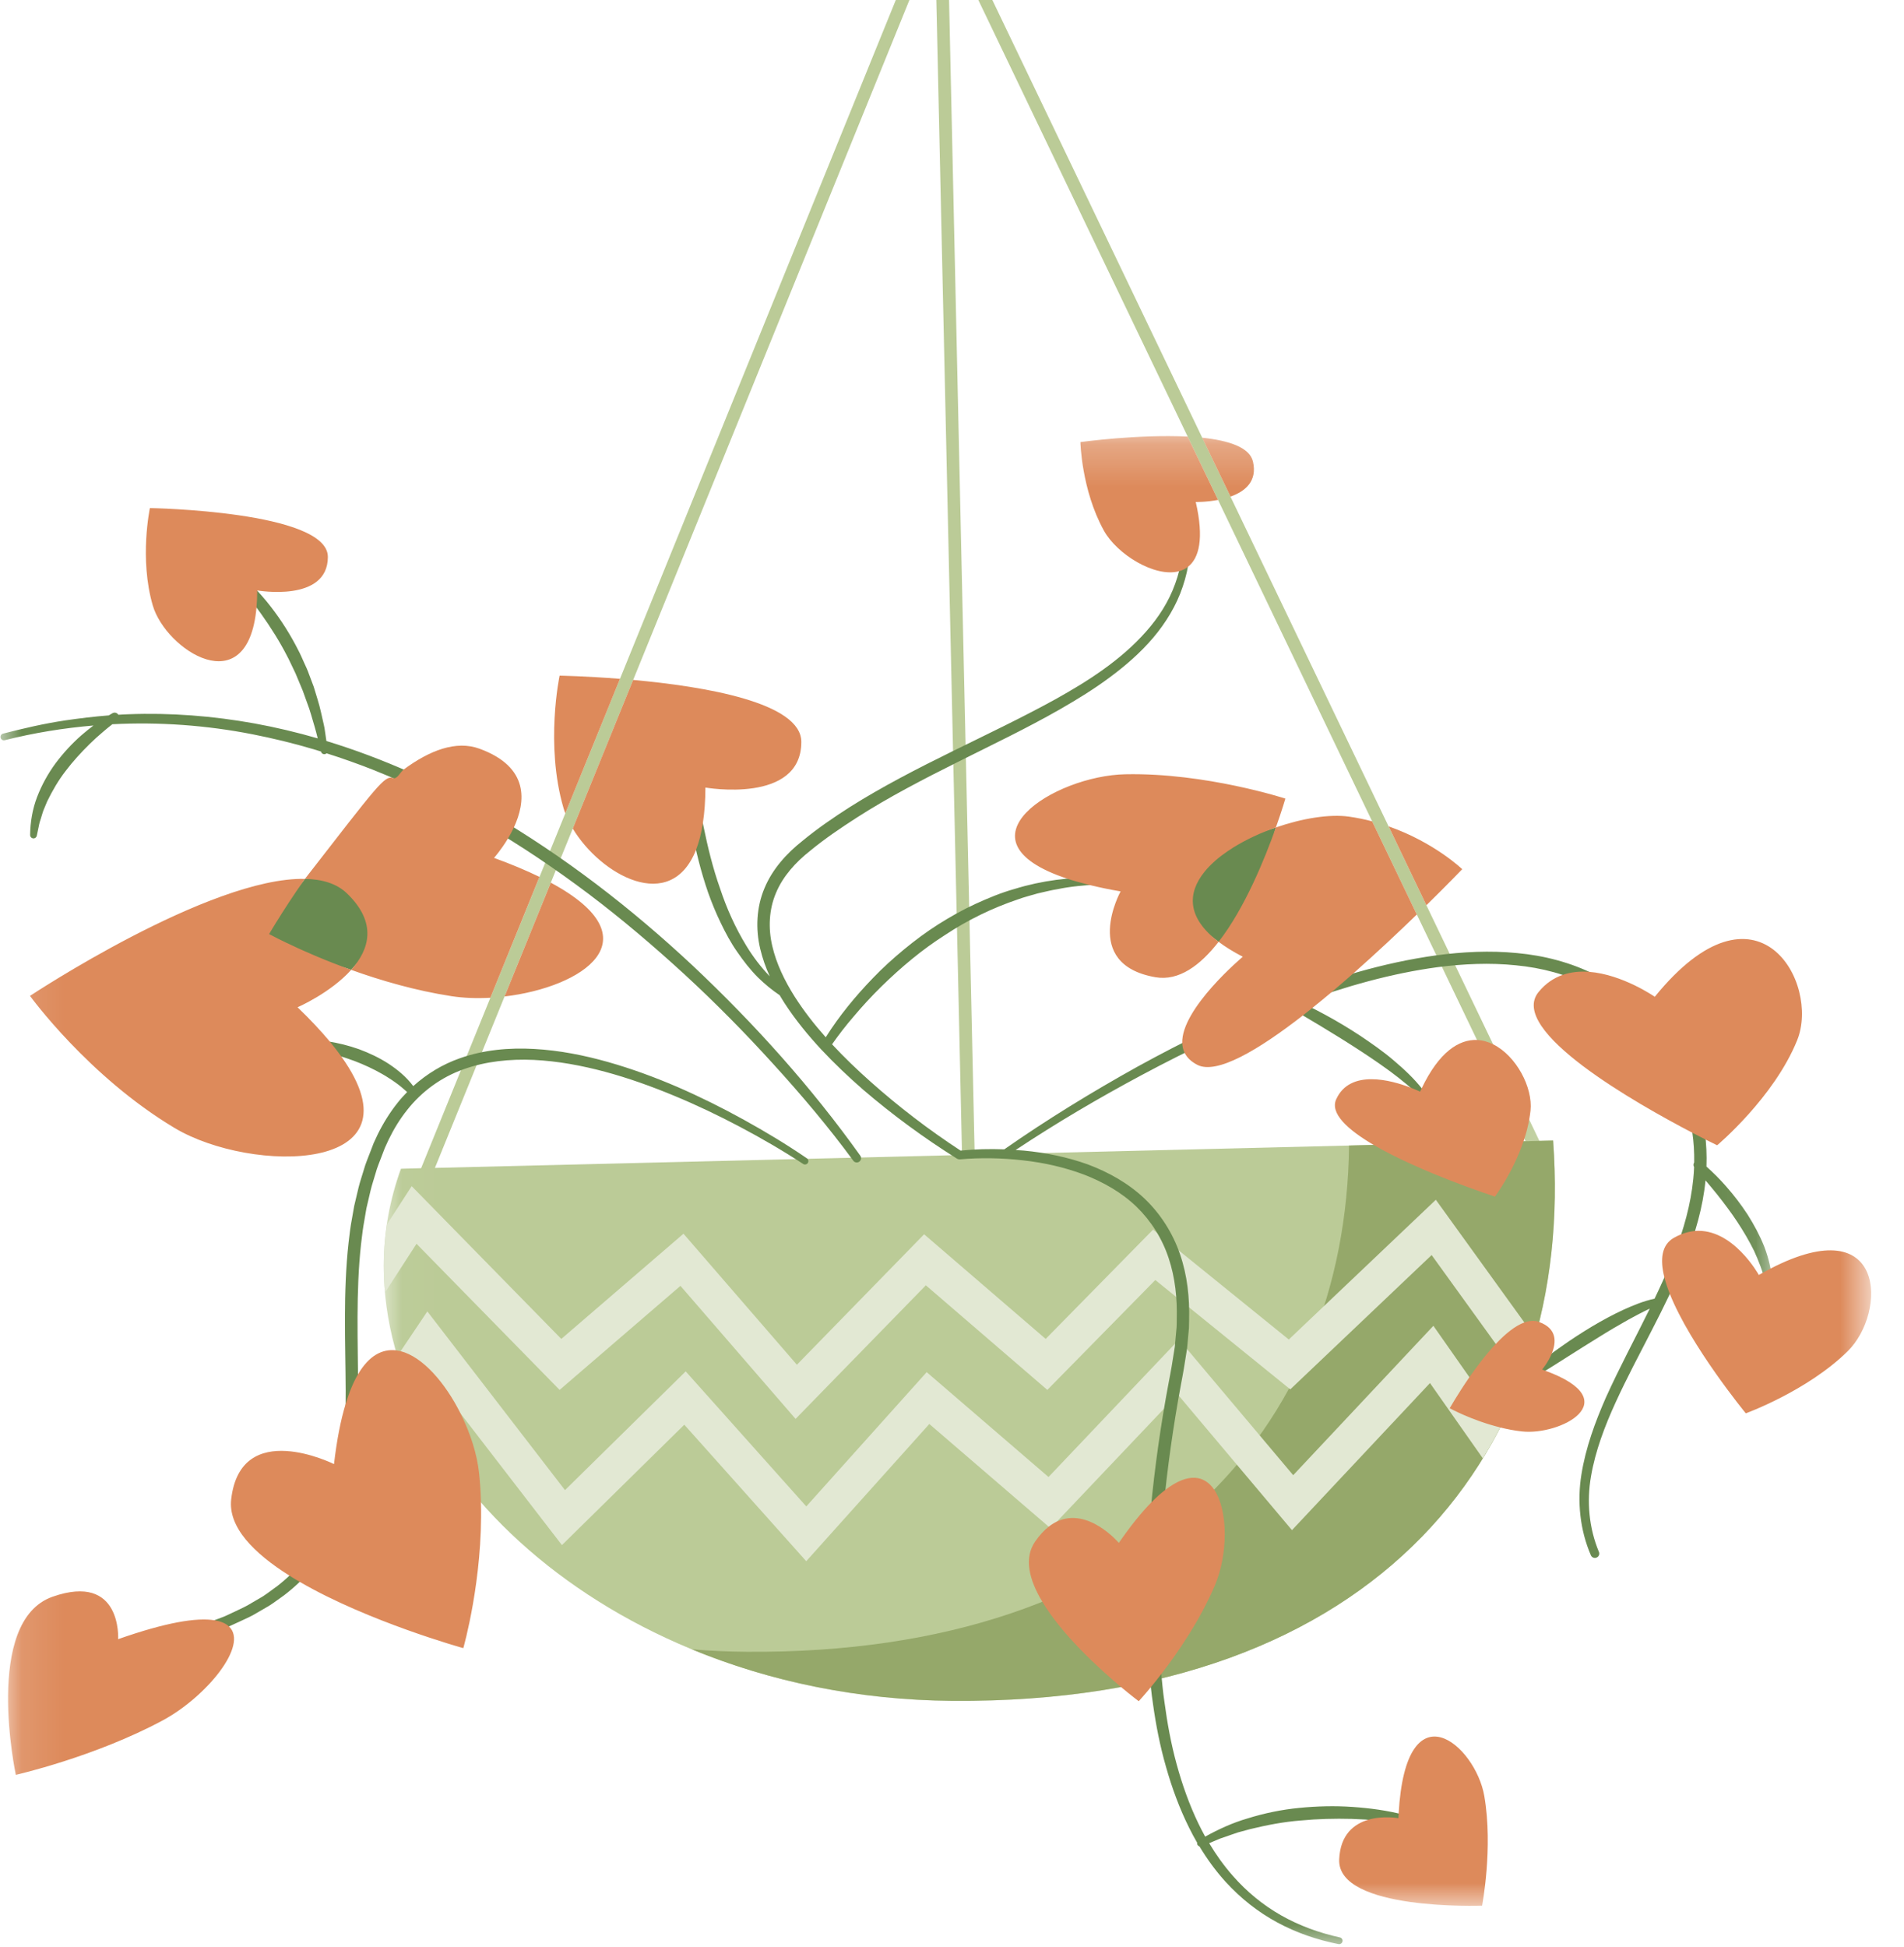 <svg width="45" height="46" viewBox="0 0 45 46" fill="none" xmlns="http://www.w3.org/2000/svg">
<g clip-path="url(#clip0_443_1954)">
<mask id="mask0_443_1954" style="mask-type:luminance" maskUnits="userSpaceOnUse" x="9" y="-4" width="28" height="45">
<path d="M9.02 -3.913H36.863V40.216H9.02V-3.913Z" fill="white"/>
</mask>
<g mask="url(#mask0_443_1954)">
<path d="M23.036 27.286L22.419 -0.511C22.562 -0.527 22.7 -0.559 22.832 -0.606L36.055 26.967L23.036 27.286ZM10.279 27.598L21.726 -0.572C21.852 -0.536 21.984 -0.515 22.119 -0.507L22.737 27.293L10.279 27.598ZM36.707 26.951L36.383 26.96L23.104 -0.729C23.632 -1.023 23.989 -1.574 23.989 -2.207C23.989 -3.15 23.201 -3.913 22.23 -3.913C21.257 -3.913 20.47 -3.15 20.47 -2.207C20.47 -1.538 20.869 -0.96 21.448 -0.68L9.953 27.605L9.476 27.618C9.21 28.351 9.069 29.12 9.069 29.91C9.069 35.139 14.91 40.136 22.512 40.192C32.62 40.266 37.245 34.2 36.707 26.951Z" fill="#BBCB97"/>
</g>
<path d="M22.512 40.192C20.269 40.175 18.18 39.729 16.35 38.973C16.776 39.009 17.209 39.029 17.648 39.032C27.156 39.102 31.811 33.739 31.884 27.069L36.707 26.951C37.245 34.2 32.62 40.266 22.512 40.192Z" fill="#95A86A"/>
<path d="M30.564 34.859L27.865 31.653L24.781 34.902L21.902 32.424L19.056 35.597L16.206 32.406L13.353 35.212L10.1 30.989L9.391 32.045C9.49 32.373 9.61 32.696 9.751 33.014L10.139 32.434L13.281 36.511L16.173 33.666L19.055 36.892L21.964 33.649L24.829 36.114L27.833 32.948L30.535 36.158L33.797 32.682L35.046 34.462C35.209 34.195 35.361 33.923 35.5 33.644L33.877 31.329L30.564 34.859ZM36.283 31.604C36.189 31.941 36.081 32.272 35.958 32.597L33.836 29.657L30.495 32.831L27.305 30.247L24.753 32.844L21.882 30.372L18.803 33.529L16.082 30.385L13.226 32.844L9.844 29.391L9.098 30.544C9.079 30.333 9.069 30.122 9.069 29.91C9.069 29.581 9.095 29.258 9.142 28.937L9.73 28.029L13.266 31.639L16.154 29.153L18.834 32.249L21.841 29.166L24.714 31.639L27.252 29.056L30.46 31.653L33.935 28.351L36.283 31.604Z" fill="#E2E8D3"/>
<mask id="mask1_443_1954" style="mask-type:luminance" maskUnits="userSpaceOnUse" x="0" y="12" width="42" height="34">
<path d="M0.011 12.373H41.939V45.94H0.011V12.373Z" fill="white"/>
</mask>
<g mask="url(#mask1_443_1954)">
<path d="M28.801 22.255C30.545 21.512 29.895 20.288 30.156 19.553C28.708 20.057 25.967 20.198 28.801 22.255ZM8.825 20.775C8.585 20.544 7.616 20.776 7.207 20.768C6.691 21.501 5.112 22.41 5.112 22.41C5.112 22.41 7.155 22.506 8.3 22.918C8.726 22.442 9.554 21.476 8.825 20.775ZM16.379 22.825C14.922 21.462 13.332 20.233 11.603 19.226C10.375 18.518 9.073 17.924 7.714 17.51C7.709 17.482 7.706 17.455 7.702 17.428C7.685 17.327 7.677 17.224 7.653 17.124C7.605 16.924 7.568 16.721 7.505 16.525C7.475 16.426 7.446 16.327 7.415 16.229L7.306 15.94C7.272 15.842 7.229 15.748 7.185 15.654C7.142 15.56 7.103 15.465 7.054 15.373C6.868 15.004 6.647 14.653 6.392 14.326C6.266 14.162 6.128 14.008 5.985 13.858C5.836 13.712 5.689 13.571 5.513 13.446C5.472 13.416 5.414 13.421 5.378 13.459C5.34 13.501 5.343 13.566 5.385 13.604L5.39 13.609C5.529 13.737 5.669 13.883 5.797 14.032C5.926 14.182 6.052 14.336 6.166 14.498C6.396 14.82 6.609 15.156 6.789 15.509C6.837 15.596 6.875 15.688 6.92 15.777L6.984 15.911L7.156 16.323L7.257 16.604C7.331 16.79 7.378 16.984 7.437 17.175C7.464 17.265 7.486 17.357 7.509 17.448C7.019 17.306 6.523 17.188 6.02 17.096C5.035 16.918 4.03 16.839 3.03 16.878C2.952 16.88 2.875 16.885 2.797 16.89C2.769 16.843 2.709 16.826 2.661 16.852C2.63 16.869 2.6 16.887 2.57 16.905C2.224 16.932 1.88 16.974 1.537 17.024C1.043 17.098 0.555 17.211 0.072 17.336C0.029 17.346 0.004 17.39 0.014 17.433C0.025 17.476 0.068 17.502 0.111 17.491L0.112 17.491C0.801 17.318 1.504 17.204 2.209 17.144C2.113 17.217 2.018 17.294 1.926 17.373C1.7 17.571 1.495 17.795 1.313 18.037C1.134 18.281 0.985 18.551 0.876 18.835C0.767 19.121 0.716 19.427 0.712 19.73C0.711 19.767 0.736 19.801 0.774 19.81C0.817 19.819 0.859 19.792 0.869 19.749L0.871 19.741C0.887 19.671 0.902 19.602 0.915 19.532C0.922 19.498 0.928 19.463 0.938 19.43L0.97 19.329C0.993 19.262 1.007 19.193 1.035 19.129L1.116 18.935C1.239 18.683 1.38 18.439 1.553 18.216C1.723 17.991 1.915 17.782 2.118 17.582C2.22 17.482 2.325 17.386 2.435 17.294C2.505 17.232 2.581 17.172 2.655 17.114C3.765 17.057 4.882 17.138 5.972 17.352C6.455 17.448 6.933 17.563 7.405 17.703C7.466 17.722 7.526 17.741 7.587 17.759L7.588 17.764C7.598 17.802 7.635 17.827 7.675 17.821C7.692 17.82 7.706 17.811 7.718 17.801C8.083 17.916 8.444 18.045 8.801 18.184C9.716 18.549 10.603 18.986 11.454 19.484C12.308 19.978 13.127 20.533 13.915 21.126C14.704 21.722 15.457 22.363 16.186 23.032C16.913 23.702 17.609 24.408 18.274 25.141C18.939 25.871 19.582 26.63 20.165 27.425L20.167 27.428C20.2 27.473 20.264 27.483 20.309 27.45C20.355 27.417 20.365 27.353 20.332 27.308C19.169 25.679 17.831 24.193 16.379 22.825ZM41.697 29.457C41.592 29.192 41.456 28.942 41.306 28.704C41.151 28.466 40.98 28.243 40.795 28.033C40.65 27.867 40.496 27.713 40.331 27.566C40.351 27.026 40.282 26.479 40.112 25.964C39.91 25.346 39.577 24.782 39.179 24.281C38.794 23.77 38.288 23.325 37.706 23.036C37.127 22.742 36.49 22.579 35.853 22.521C35.214 22.458 34.573 22.491 33.944 22.575C32.684 22.749 31.468 23.122 30.295 23.584C29.122 24.047 27.987 24.599 26.885 25.205C25.804 25.806 24.751 26.451 23.736 27.159C23.392 27.146 23.049 27.154 22.703 27.189C21.956 26.701 21.24 26.153 20.574 25.56C20.258 25.279 19.952 24.985 19.665 24.677C19.822 24.454 19.992 24.233 20.172 24.025C20.381 23.776 20.601 23.538 20.831 23.312C21.293 22.86 21.789 22.442 22.333 22.096C22.87 21.74 23.453 21.456 24.063 21.251C24.214 21.195 24.37 21.158 24.524 21.112C24.682 21.078 24.838 21.035 24.997 21.011C25.313 20.944 25.636 20.921 25.96 20.897H25.963C26.003 20.893 26.036 20.86 26.036 20.818C26.037 20.774 26.002 20.737 25.958 20.736C25.295 20.724 24.623 20.807 23.985 21.004C23.662 21.094 23.353 21.223 23.049 21.362C22.745 21.502 22.454 21.667 22.172 21.845C21.89 22.025 21.622 22.224 21.365 22.436C21.108 22.649 20.86 22.872 20.631 23.112C20.215 23.543 19.836 24.003 19.516 24.511C19.247 24.209 18.999 23.891 18.783 23.553C18.546 23.178 18.349 22.775 18.252 22.353C18.153 21.932 18.174 21.491 18.34 21.1C18.504 20.707 18.801 20.378 19.147 20.105C19.494 19.819 19.868 19.566 20.247 19.322C20.626 19.078 21.019 18.852 21.417 18.636C21.816 18.42 22.221 18.213 22.627 18.011C23.441 17.602 24.267 17.211 25.064 16.754C25.462 16.525 25.855 16.284 26.226 16.008C26.598 15.733 26.951 15.427 27.254 15.071C27.555 14.715 27.806 14.306 27.954 13.86C28.106 13.415 28.158 12.941 28.134 12.477C28.131 12.434 28.094 12.4 28.051 12.402C28.006 12.403 27.972 12.44 27.973 12.484C27.987 12.932 27.927 13.38 27.774 13.796C27.624 14.215 27.381 14.593 27.086 14.925C26.494 15.595 25.725 16.09 24.936 16.528C23.35 17.401 21.647 18.087 20.087 19.07C19.699 19.318 19.318 19.579 18.961 19.874C18.595 20.164 18.258 20.532 18.069 20.986C17.877 21.438 17.856 21.953 17.967 22.419C18.02 22.645 18.098 22.863 18.193 23.071C17.983 22.853 17.798 22.61 17.64 22.35C17.381 21.926 17.174 21.467 17.017 20.991C16.849 20.517 16.729 20.026 16.628 19.532C16.577 19.285 16.534 19.036 16.499 18.786C16.46 18.537 16.43 18.282 16.406 18.034V18.03C16.401 17.978 16.357 17.938 16.304 17.938C16.247 17.939 16.202 17.985 16.202 18.042C16.206 18.563 16.263 19.074 16.35 19.585C16.439 20.094 16.566 20.598 16.735 21.089C16.822 21.334 16.921 21.575 17.035 21.81C17.148 22.045 17.272 22.277 17.422 22.491C17.571 22.707 17.731 22.916 17.919 23.102C18.076 23.255 18.245 23.395 18.427 23.517C18.465 23.58 18.503 23.644 18.544 23.707C18.798 24.098 19.093 24.458 19.407 24.797C19.723 25.134 20.058 25.452 20.404 25.753C21.099 26.348 21.833 26.887 22.608 27.373C22.609 27.373 22.61 27.374 22.611 27.375C22.615 27.377 22.619 27.38 22.622 27.382C22.624 27.383 22.627 27.383 22.628 27.384C22.636 27.388 22.644 27.392 22.652 27.393C22.659 27.395 22.666 27.395 22.674 27.395C22.677 27.395 22.68 27.397 22.683 27.397L22.689 27.396C23.178 27.352 23.684 27.363 24.177 27.419C24.672 27.473 25.159 27.583 25.62 27.756C26.077 27.933 26.511 28.178 26.86 28.515C27.207 28.852 27.469 29.27 27.621 29.732C27.775 30.192 27.825 30.687 27.812 31.179C27.811 31.241 27.812 31.302 27.808 31.364L27.774 31.733L27.766 31.826L27.751 31.918L27.692 32.286C27.672 32.409 27.646 32.535 27.623 32.659C27.435 33.657 27.292 34.665 27.196 35.678C27.11 36.691 27.067 37.71 27.113 38.73C27.12 38.985 27.143 39.239 27.161 39.493C27.188 39.748 27.21 40.002 27.249 40.255C27.319 40.761 27.417 41.264 27.56 41.758C27.699 42.25 27.877 42.735 28.107 43.196C28.165 43.314 28.228 43.43 28.294 43.544C28.292 43.558 28.293 43.572 28.298 43.585C28.307 43.608 28.326 43.623 28.348 43.63C28.529 43.93 28.736 44.215 28.972 44.474C29.321 44.856 29.732 45.182 30.186 45.427C30.64 45.674 31.132 45.84 31.635 45.94C31.678 45.948 31.72 45.92 31.729 45.877C31.739 45.835 31.711 45.792 31.668 45.782L31.667 45.782C31.18 45.675 30.709 45.505 30.278 45.26C29.848 45.016 29.462 44.698 29.137 44.326C28.927 44.088 28.742 43.829 28.578 43.555C28.614 43.54 28.652 43.525 28.689 43.508L28.828 43.449L28.971 43.4C29.067 43.368 29.161 43.332 29.257 43.301L29.549 43.222C29.94 43.127 30.336 43.05 30.738 43.019C31.14 42.981 31.545 42.97 31.949 42.981C32.152 42.988 32.354 42.999 32.555 43.019C32.757 43.033 32.96 43.061 33.156 43.09L33.161 43.09C33.212 43.098 33.262 43.066 33.275 43.016C33.29 42.961 33.258 42.905 33.203 42.89C32.793 42.781 32.381 42.727 31.963 42.698C31.546 42.669 31.126 42.68 30.709 42.721C30.292 42.761 29.878 42.847 29.478 42.972C29.131 43.073 28.799 43.225 28.484 43.4C28.428 43.298 28.373 43.194 28.323 43.089C28.107 42.641 27.941 42.17 27.809 41.688C27.677 41.207 27.587 40.713 27.521 40.217C27.483 39.969 27.463 39.719 27.438 39.47C27.422 39.219 27.401 38.969 27.394 38.718C27.354 37.715 27.401 36.707 27.492 35.705C27.588 34.703 27.727 33.704 27.912 32.713C27.934 32.589 27.96 32.467 27.98 32.34L28.041 31.958L28.056 31.862L28.065 31.766L28.1 31.38C28.103 31.316 28.102 31.25 28.104 31.185C28.117 30.668 28.062 30.14 27.89 29.64C27.72 29.142 27.428 28.681 27.046 28.319C26.661 27.955 26.194 27.697 25.709 27.515C25.221 27.341 24.712 27.237 24.201 27.189C24.135 27.183 24.07 27.18 24.004 27.175C24.968 26.535 25.97 25.946 26.991 25.4C28.093 24.811 29.223 24.272 30.388 23.826C30.414 23.816 30.438 23.808 30.463 23.799L31.181 24.226C31.451 24.392 31.724 24.555 31.989 24.727C32.255 24.898 32.519 25.073 32.773 25.257C32.839 25.302 32.9 25.351 32.962 25.398C33.025 25.445 33.088 25.493 33.147 25.544C33.207 25.593 33.271 25.641 33.329 25.694C33.386 25.747 33.444 25.799 33.504 25.851L33.507 25.853C33.535 25.878 33.578 25.88 33.608 25.856C33.644 25.829 33.65 25.778 33.622 25.743C33.421 25.484 33.18 25.262 32.932 25.052C32.685 24.841 32.419 24.657 32.151 24.477C31.881 24.299 31.605 24.133 31.322 23.98C31.18 23.904 31.038 23.829 30.894 23.757C30.848 23.734 30.801 23.713 30.755 23.691C31.804 23.31 32.881 23.001 33.981 22.854C34.593 22.775 35.214 22.747 35.824 22.81C36.434 22.868 37.032 23.025 37.571 23.302C37.841 23.438 38.094 23.606 38.324 23.803C38.554 23.999 38.762 24.217 38.947 24.465C39.328 24.945 39.644 25.478 39.832 26.056C39.983 26.511 40.05 26.99 40.041 27.47C40.02 27.503 40.019 27.543 40.039 27.578C40.035 27.67 40.03 27.762 40.02 27.854C39.961 28.461 39.792 29.058 39.567 29.635C39.429 29.991 39.272 30.34 39.105 30.688C38.848 30.744 38.607 30.841 38.373 30.948C38.114 31.067 37.864 31.204 37.62 31.349C37.377 31.496 37.139 31.649 36.909 31.813C36.677 31.974 36.452 32.146 36.235 32.33C36.197 32.362 36.187 32.419 36.214 32.462C36.244 32.51 36.307 32.526 36.355 32.496L36.357 32.495C36.593 32.349 36.832 32.2 37.067 32.049C37.303 31.9 37.538 31.751 37.775 31.605C38.011 31.457 38.25 31.316 38.491 31.181C38.657 31.091 38.823 31.001 38.992 30.923C38.649 31.62 38.277 32.31 37.953 33.027C37.699 33.606 37.476 34.211 37.375 34.848C37.273 35.483 37.342 36.158 37.6 36.753C37.623 36.804 37.682 36.828 37.734 36.806C37.787 36.785 37.811 36.725 37.79 36.672L37.789 36.671C37.555 36.109 37.498 35.485 37.603 34.884C37.707 34.281 37.928 33.698 38.187 33.133C38.706 32.002 39.363 30.923 39.832 29.738C40.065 29.151 40.246 28.532 40.309 27.893C40.4 27.999 40.489 28.108 40.577 28.216C40.745 28.428 40.908 28.643 41.056 28.867C41.204 29.091 41.34 29.322 41.458 29.561C41.569 29.803 41.664 30.05 41.727 30.311L41.727 30.314C41.736 30.351 41.771 30.378 41.81 30.375C41.854 30.373 41.888 30.335 41.886 30.291C41.868 30.005 41.799 29.724 41.697 29.457ZM19.07 27.371C19.107 27.395 19.116 27.445 19.092 27.482C19.067 27.518 19.018 27.528 18.981 27.504L18.98 27.503C18.5 27.188 17.998 26.898 17.489 26.628C16.979 26.358 16.458 26.11 15.926 25.89C15.395 25.67 14.853 25.475 14.299 25.326C13.747 25.178 13.182 25.073 12.616 25.046C12.05 25.021 11.481 25.079 10.956 25.267C10.431 25.453 9.969 25.79 9.625 26.226C9.451 26.443 9.305 26.683 9.183 26.935L9.095 27.127L9.019 27.326C8.97 27.459 8.912 27.589 8.876 27.727C8.837 27.863 8.79 27.998 8.757 28.137L8.66 28.553L8.588 28.975C8.565 29.116 8.552 29.258 8.533 29.4C8.408 30.54 8.46 31.696 8.464 32.861C8.465 33.443 8.451 34.031 8.374 34.617C8.298 35.202 8.15 35.79 7.872 36.324C7.599 36.86 7.196 37.327 6.723 37.69C6.601 37.775 6.483 37.867 6.357 37.947L5.972 38.17C5.841 38.24 5.705 38.295 5.571 38.36C5.504 38.389 5.438 38.424 5.369 38.45L5.162 38.525C4.056 38.934 2.895 39.125 1.739 39.239C1.682 39.245 1.632 39.204 1.627 39.147C1.622 39.091 1.662 39.041 1.717 39.035C2.862 38.905 4.005 38.697 5.071 38.285L5.27 38.21C5.338 38.185 5.4 38.151 5.465 38.122C5.592 38.06 5.724 38.004 5.848 37.936L6.214 37.722C6.332 37.645 6.442 37.558 6.557 37.476C7.001 37.13 7.368 36.696 7.62 36.195C7.873 35.696 8.012 35.142 8.085 34.578C8.159 34.014 8.172 33.438 8.17 32.861C8.165 31.707 8.108 30.537 8.238 29.367C8.257 29.221 8.271 29.075 8.295 28.93L8.372 28.494L8.474 28.063C8.509 27.919 8.559 27.78 8.6 27.638C8.639 27.495 8.7 27.359 8.751 27.221L8.831 27.013L8.925 26.81C9.057 26.541 9.216 26.284 9.405 26.049C9.473 25.963 9.547 25.883 9.623 25.805C9.62 25.802 9.617 25.801 9.614 25.799L9.605 25.789C9.525 25.717 9.429 25.637 9.332 25.57C9.284 25.536 9.235 25.502 9.184 25.471C9.135 25.438 9.083 25.408 9.031 25.378C8.824 25.259 8.606 25.159 8.382 25.073C8.269 25.033 8.156 24.991 8.04 24.958C7.925 24.92 7.806 24.895 7.689 24.864C7.572 24.834 7.451 24.816 7.332 24.789C7.211 24.765 7.09 24.752 6.968 24.727L6.962 24.726C6.919 24.717 6.891 24.674 6.9 24.631C6.907 24.594 6.939 24.568 6.976 24.566C7.103 24.564 7.23 24.565 7.358 24.569C7.484 24.58 7.612 24.585 7.738 24.608C7.992 24.643 8.242 24.708 8.485 24.793C8.727 24.883 8.962 24.993 9.181 25.135C9.399 25.279 9.598 25.441 9.765 25.662C9.766 25.663 9.766 25.665 9.766 25.666C10.085 25.378 10.459 25.15 10.863 25.009C11.432 24.805 12.039 24.754 12.628 24.787C13.219 24.82 13.8 24.935 14.364 25.094C14.927 25.253 15.476 25.455 16.013 25.686C16.548 25.919 17.07 26.178 17.58 26.46C18.09 26.742 18.588 27.041 19.07 27.371Z" fill="#698A50"/>
</g>
<mask id="mask2_443_1954" style="mask-type:luminance" maskUnits="userSpaceOnUse" x="0" y="10" width="45" height="36">
<path d="M0.111 10.248H44.223V45.053H0.111V10.248Z" fill="white"/>
</mask>
<g mask="url(#mask2_443_1954)">
<path d="M32.466 27.055C33.586 27.711 35.332 28.276 35.332 28.276C35.332 28.276 35.757 27.71 36.008 26.968C36.015 26.949 36.021 26.93 36.027 26.91C36.075 26.764 36.114 26.612 36.142 26.457C36.154 26.387 36.165 26.316 36.173 26.245C36.231 25.699 35.836 24.947 35.288 24.677C35.168 24.617 35.04 24.581 34.908 24.575C34.482 24.558 34.011 24.857 33.601 25.717C33.588 25.743 33.575 25.77 33.563 25.796C33.563 25.796 33.475 25.753 33.336 25.7C32.889 25.528 31.91 25.252 31.581 25.975C31.428 26.31 31.854 26.696 32.466 27.055ZM36.523 32.39C36.497 32.382 36.474 32.373 36.448 32.363C36.448 32.363 36.589 32.194 36.676 31.983C36.783 31.721 36.806 31.395 36.378 31.24C36.374 31.237 36.37 31.236 36.366 31.234C36.261 31.198 36.147 31.208 36.028 31.25C35.809 31.329 35.576 31.52 35.352 31.758C35.125 31.998 34.909 32.285 34.729 32.543C34.452 32.943 34.264 33.277 34.264 33.277C34.264 33.277 34.782 33.564 35.455 33.73C35.455 33.731 35.456 33.731 35.456 33.731C35.62 33.772 35.795 33.806 35.973 33.825C36.867 33.925 38.472 33.106 36.523 32.39ZM11.324 34.82C11.277 34.367 11.116 33.863 10.886 33.403C10.524 32.677 9.991 32.061 9.469 31.929C9.429 31.92 9.39 31.913 9.351 31.908C9.031 31.874 8.721 32.033 8.461 32.475C8.354 32.658 8.256 32.89 8.169 33.176C8.054 33.551 7.961 34.019 7.894 34.597C7.894 34.597 5.687 33.494 5.464 35.428C5.388 36.087 6 36.704 6.84 37.232C6.919 37.282 7 37.331 7.083 37.379C8.702 38.322 10.95 38.946 10.95 38.946C10.95 38.946 11.416 37.325 11.367 35.503C11.362 35.277 11.348 35.049 11.324 34.82ZM33.056 42.856C33.054 42.892 33.052 42.927 33.051 42.964C33.051 42.964 32.692 42.898 32.338 43.001C32.007 43.099 31.677 43.345 31.651 43.937C31.598 45.159 35.028 45.032 35.028 45.032C35.028 45.032 35.292 43.67 35.081 42.443C34.873 41.23 33.228 39.82 33.056 42.856ZM27.546 35.203C27.442 35.282 27.331 35.38 27.215 35.498C26.982 35.734 26.726 36.049 26.443 36.459C26.443 36.459 25.721 35.605 24.981 35.954C24.916 35.985 24.85 36.026 24.785 36.077C24.676 36.162 24.569 36.276 24.465 36.427C24.193 36.82 24.324 37.331 24.634 37.849C25.101 38.631 25.975 39.428 26.494 39.864C26.745 40.074 26.913 40.2 26.913 40.2C26.913 40.2 27.025 40.079 27.2 39.868C27.273 39.78 27.355 39.676 27.446 39.559C27.838 39.051 28.361 38.291 28.714 37.461C29.022 36.738 29.031 35.695 28.696 35.2C28.471 34.87 28.093 34.784 27.546 35.203ZM41.844 29.978C41.784 30.009 41.722 30.043 41.66 30.077C41.63 30.094 41.6 30.111 41.569 30.128C41.569 30.128 40.957 29.016 40.061 29.088C39.956 29.097 39.847 29.123 39.734 29.167C39.676 29.19 39.618 29.217 39.559 29.251C39.268 29.418 39.23 29.763 39.337 30.185C39.368 30.309 39.412 30.439 39.465 30.574C39.956 31.81 41.261 33.397 41.261 33.397C41.261 33.397 42.718 32.869 43.672 31.927C44.596 31.014 44.589 28.558 41.844 29.978ZM39.998 26.767C40.119 26.83 40.225 26.885 40.313 26.929C40.483 27.015 40.584 27.063 40.584 27.063C40.584 27.063 41.928 25.936 42.475 24.581C43.022 23.226 41.539 20.561 39.11 23.554C39.11 23.554 38.348 23.024 37.557 22.965C37.347 22.949 37.134 22.967 36.933 23.037C36.725 23.11 36.529 23.237 36.362 23.443C35.626 24.351 38.675 26.077 39.998 26.767ZM28.467 20.602C28.467 20.601 28.468 20.6 28.469 20.599C28.538 20.513 28.62 20.429 28.711 20.349C28.714 20.347 28.716 20.344 28.719 20.341C28.809 20.262 28.909 20.187 29.014 20.114C29.019 20.111 29.023 20.108 29.029 20.105C29.06 20.083 29.092 20.062 29.125 20.042C29.128 20.039 29.133 20.037 29.137 20.033C29.211 19.987 29.287 19.943 29.365 19.901C29.37 19.898 29.377 19.895 29.382 19.891C29.416 19.873 29.449 19.856 29.484 19.838C29.491 19.835 29.497 19.831 29.505 19.827C29.585 19.788 29.667 19.748 29.75 19.712C29.755 19.71 29.759 19.709 29.763 19.706C29.8 19.691 29.837 19.675 29.874 19.66C29.882 19.657 29.89 19.654 29.899 19.65C29.936 19.635 29.973 19.621 30.01 19.607C30.015 19.605 30.02 19.603 30.024 19.601C30.068 19.585 30.112 19.569 30.155 19.553C30.3 19.145 30.379 18.871 30.379 18.871C30.379 18.871 28.493 18.257 26.599 18.296C24.913 18.329 22.488 19.86 25.223 20.763C25.381 20.815 25.558 20.865 25.753 20.913C25.973 20.967 26.215 21.018 26.485 21.064C26.485 21.064 25.535 22.783 27.308 23.092C27.86 23.188 28.366 22.814 28.801 22.255C28.044 21.683 28.065 21.099 28.467 20.602ZM33.486 21.61L32.43 19.408C32.256 19.362 32.073 19.324 31.881 19.297C31.426 19.233 30.78 19.336 30.155 19.553C29.895 20.288 29.42 21.46 28.801 22.255C28.958 22.373 29.146 22.491 29.373 22.608C29.373 22.608 27.913 23.832 27.942 24.647C27.945 24.73 27.963 24.809 27.999 24.881C28.054 24.991 28.15 25.086 28.299 25.163C28.754 25.397 29.737 24.817 30.793 23.995C30.866 23.937 30.941 23.879 31.015 23.819C31.166 23.698 31.318 23.573 31.47 23.446C31.643 23.3 31.815 23.151 31.985 23.002C32.534 22.517 33.057 22.026 33.486 21.61ZM34.559 20.539C34.559 20.539 33.9 19.905 32.819 19.527L33.712 21.391C34.227 20.886 34.559 20.539 34.559 20.539ZM5.067 38.287C4.652 38.22 3.931 38.333 2.792 38.734C2.792 38.734 2.888 37.154 1.242 37.731C-0.404 38.31 0.374 41.94 0.374 41.94C0.374 41.94 2.244 41.516 3.85 40.651C4.867 40.102 5.888 38.874 5.41 38.432C5.335 38.362 5.223 38.312 5.067 38.287ZM27.866 13.498C27.943 13.477 28.012 13.443 28.075 13.395C28.341 13.191 28.46 12.724 28.261 11.862C28.261 11.862 28.505 11.867 28.788 11.813L28.069 10.316C26.913 10.257 25.535 10.446 25.535 10.446C25.535 10.446 25.558 11.574 26.088 12.535C26.398 13.098 27.296 13.653 27.866 13.498ZM29.613 10.906C29.535 10.569 29.036 10.408 28.413 10.343L29.082 11.735C29.425 11.613 29.722 11.374 29.613 10.906ZM11.676 20.272C11.676 20.272 11.841 20.088 12.005 19.815C12.053 19.735 12.101 19.647 12.145 19.553C12.424 18.953 12.524 18.127 11.333 17.692C10.78 17.49 10.156 17.73 9.541 18.184C9.455 18.248 9.389 18.422 9.285 18.386C9.089 18.319 8.929 18.552 7.207 20.768C7.616 20.776 7.96 20.879 8.199 21.11C8.928 21.811 8.725 22.442 8.3 22.918C8.3 22.918 8.3 22.918 8.3 22.917C8.234 22.893 8.169 22.87 8.104 22.846C8.09 22.84 8.076 22.835 8.062 22.83C8.011 22.811 7.961 22.791 7.911 22.772C7.897 22.766 7.883 22.761 7.869 22.756C7.816 22.735 7.763 22.713 7.711 22.693C7.704 22.69 7.698 22.687 7.691 22.685C7.571 22.637 7.458 22.589 7.352 22.543C7.342 22.539 7.333 22.535 7.324 22.53C7.281 22.512 7.24 22.494 7.199 22.476C7.189 22.471 7.179 22.467 7.169 22.463C7.127 22.444 7.086 22.425 7.046 22.408C7.041 22.405 7.037 22.403 7.032 22.401C6.941 22.36 6.859 22.321 6.785 22.285C6.779 22.283 6.773 22.28 6.768 22.278C6.738 22.263 6.709 22.249 6.682 22.235C6.675 22.232 6.669 22.229 6.664 22.227C6.636 22.213 6.61 22.2 6.586 22.189C6.583 22.187 6.579 22.185 6.576 22.184C6.523 22.157 6.477 22.134 6.444 22.116C6.441 22.114 6.438 22.114 6.436 22.111C6.422 22.105 6.41 22.098 6.399 22.093C6.398 22.092 6.396 22.091 6.394 22.09C6.372 22.078 6.36 22.072 6.36 22.072C6.36 22.072 6.364 22.066 6.368 22.058C6.369 22.058 6.369 22.056 6.37 22.055C6.372 22.051 6.375 22.047 6.379 22.041C6.381 22.037 6.384 22.032 6.387 22.027C6.391 22.021 6.395 22.014 6.399 22.006C6.405 21.997 6.411 21.987 6.418 21.976C6.419 21.973 6.422 21.969 6.424 21.965C6.432 21.951 6.441 21.936 6.451 21.92C6.452 21.918 6.453 21.918 6.454 21.916C6.477 21.876 6.506 21.83 6.538 21.778C6.538 21.778 6.538 21.778 6.539 21.778C6.686 21.541 6.916 21.18 7.207 20.768C4.954 20.72 0.709 23.533 0.709 23.533C0.709 23.533 2.087 25.436 4.129 26.656C5.945 27.74 10.044 27.735 8.069 24.968C7.989 24.856 7.899 24.739 7.799 24.617C7.59 24.366 7.337 24.095 7.033 23.802C7.033 23.802 7.813 23.463 8.3 22.918C8.995 23.168 9.818 23.409 10.672 23.54C10.959 23.584 11.271 23.595 11.59 23.577L12.75 20.721C12.446 20.573 12.09 20.423 11.676 20.272ZM13.018 20.858L11.925 23.547C13.758 23.331 15.51 22.199 13.018 20.858ZM6.062 14.359C6.072 14.237 6.079 14.105 6.079 13.961C6.079 13.958 6.079 13.955 6.079 13.952C6.079 13.952 7.747 14.246 7.749 13.161C7.751 12.075 3.543 12.006 3.543 12.006C3.543 12.006 3.288 13.204 3.611 14.308C3.917 15.355 5.855 16.633 6.062 14.359ZM13.361 19.22L14.653 16.041C13.833 15.976 13.226 15.966 13.226 15.966C13.226 15.966 12.88 17.594 13.318 19.094C13.33 19.135 13.345 19.177 13.361 19.22ZM18.939 17.534C18.935 19.009 16.672 18.61 16.672 18.61C16.671 18.927 16.65 19.205 16.612 19.449C16.575 19.694 16.52 19.903 16.451 20.08C15.851 21.61 14.194 20.673 13.537 19.579L14.964 16.067C16.646 16.22 18.941 16.6 18.939 17.534Z" fill="#DD8A5B"/>
</g>
</g>
<defs>
<clipPath id="clip0_443_1954">
<rect width="44.265" height="50" fill="white" transform="translate(0 -4)"/>
</clipPath>
</defs>
</svg>
